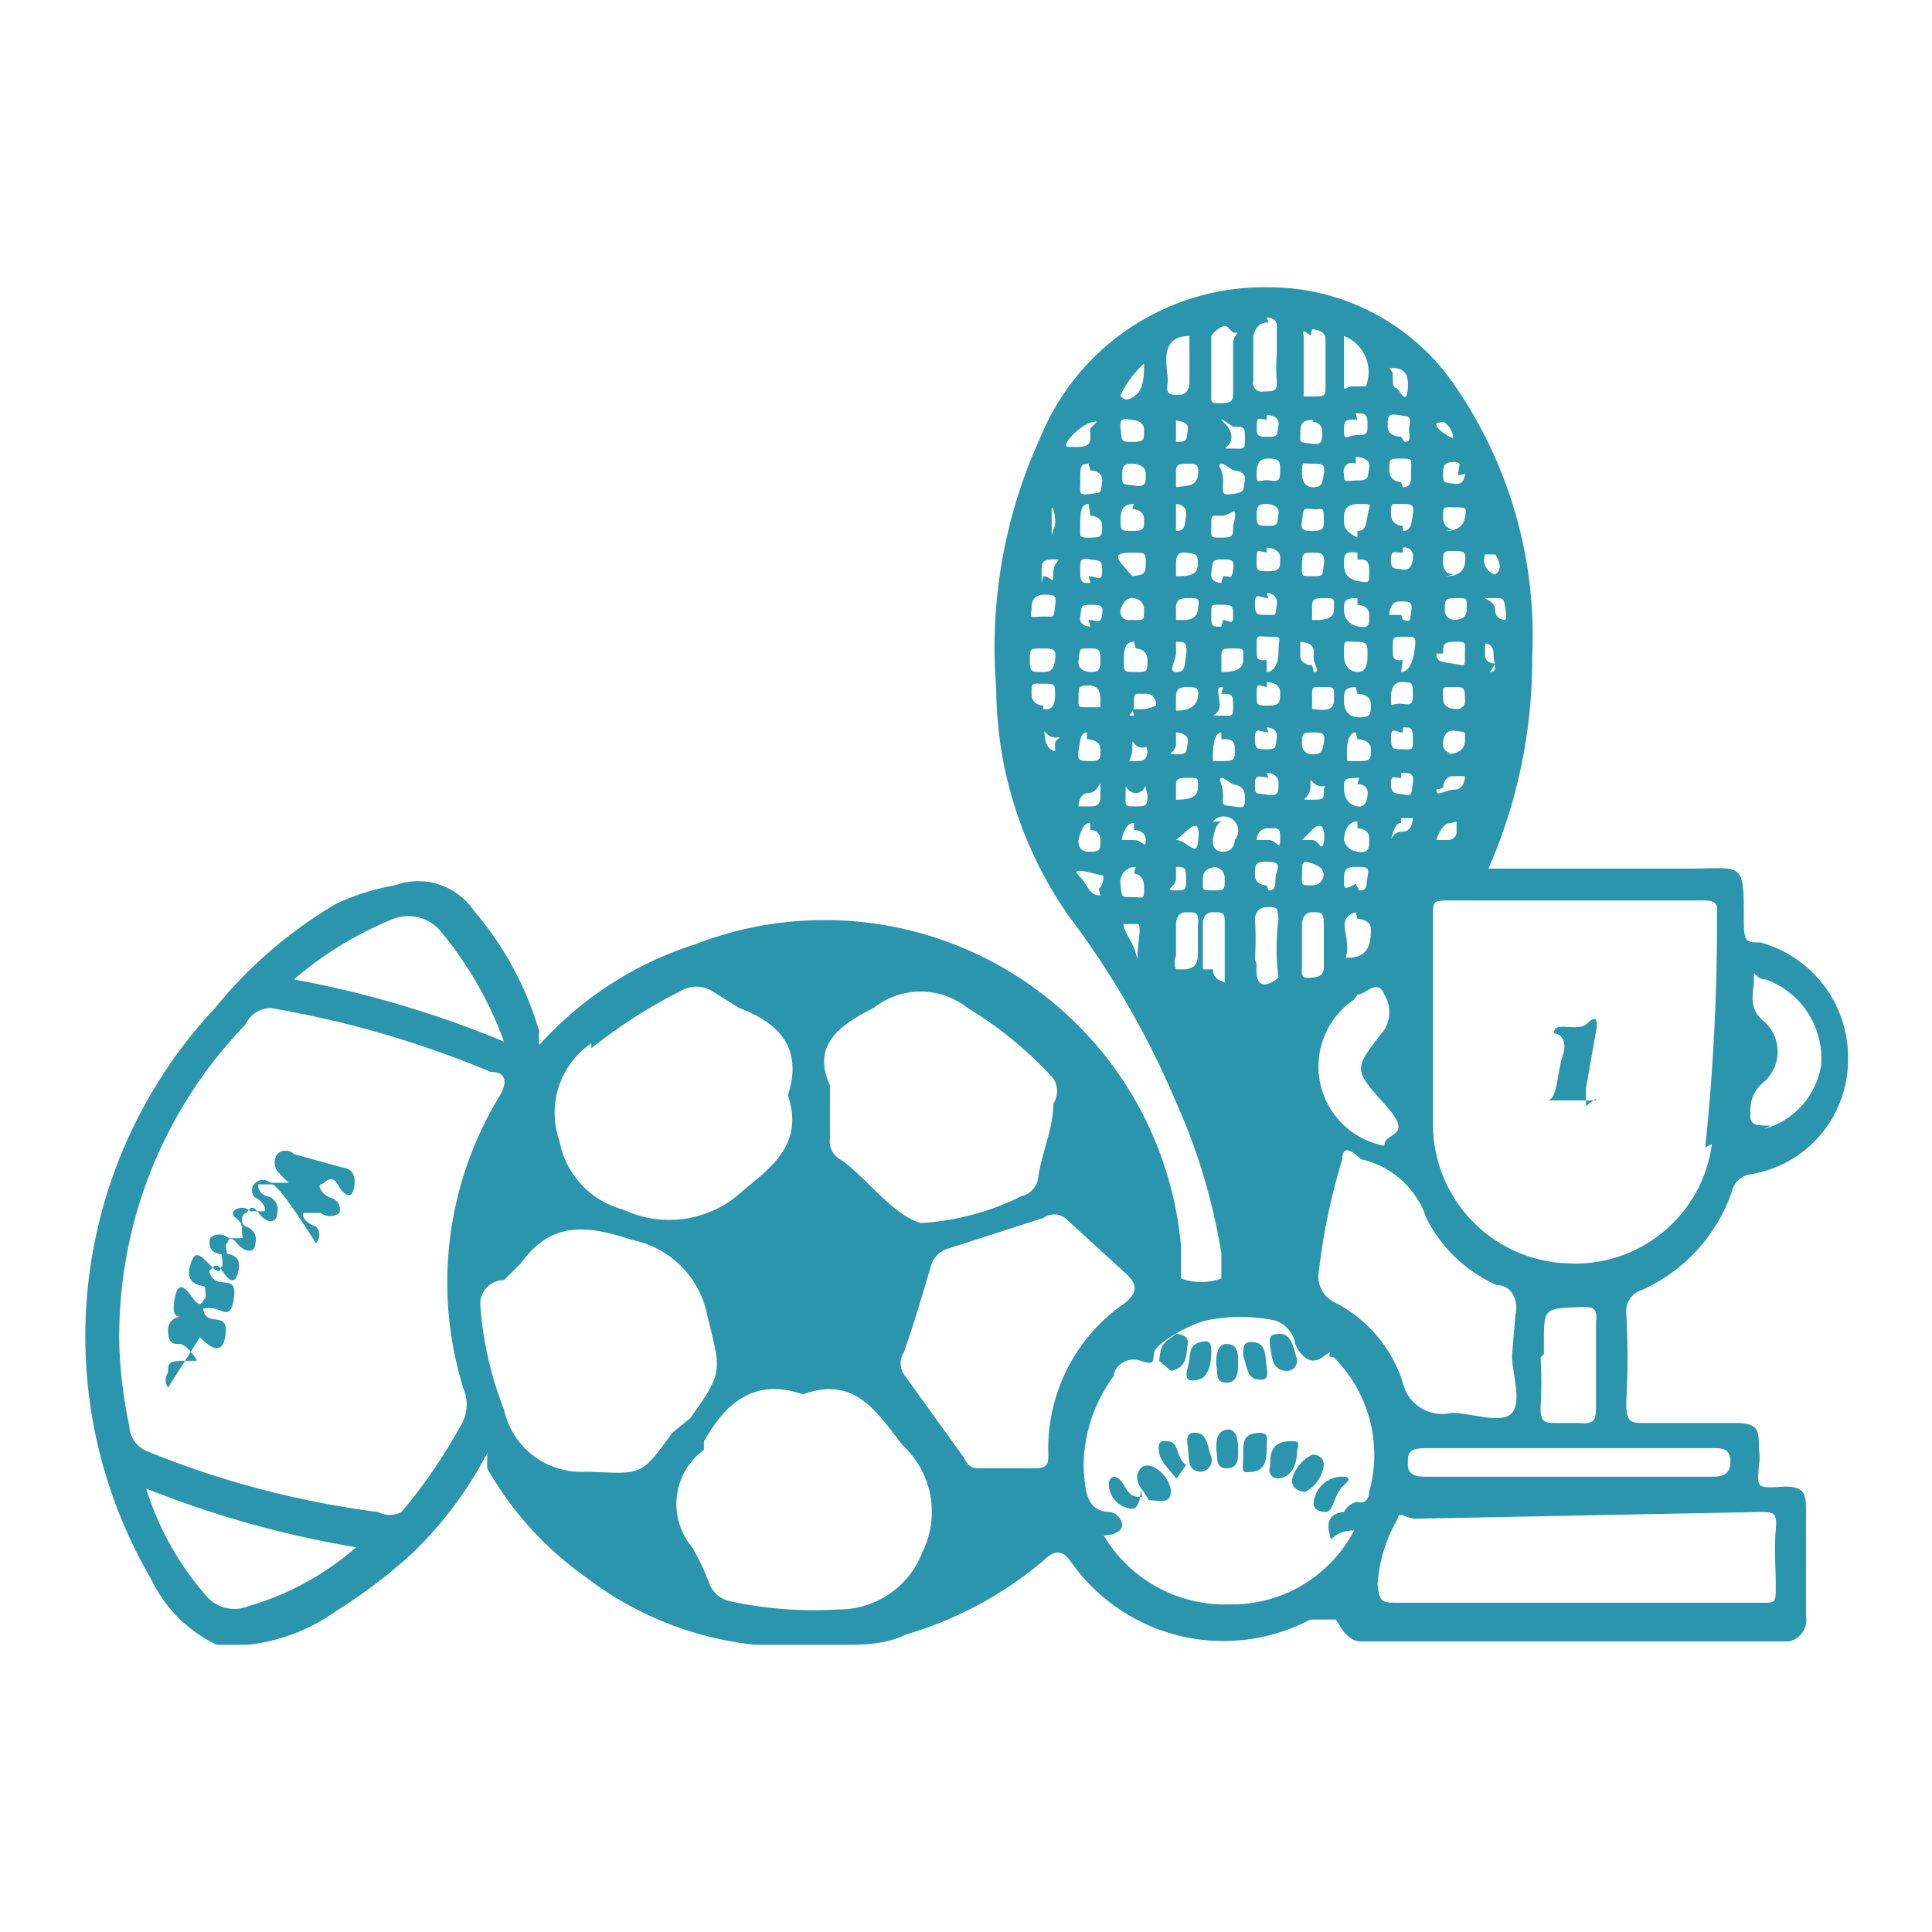<svg id="Layer_1" data-name="Layer 1" xmlns="http://www.w3.org/2000/svg" viewBox="0 0 11.5 11.5"><defs><style>.cls-1{fill:#2b95ad;}</style></defs><title>Icons</title><path class="cls-1" d="M1.62,7.05s-.07,0-.08,0,0,.06.05.07a.08.08,0,0,1,.06.1c0,.06-.06.07-.11,0s-.06,0-.08,0a.05.05,0,0,0,0,.08.08.08,0,0,1,.06.1c0,.06-.06.06-.11,0s-.05,0-.06,0,0,.05,0,.06.09,0,.07.1-.06.06-.1,0-.06,0-.07,0,0,.06.06.07.1,0,.08.11-.06.06-.11.05-.07,0-.07,0,0,.05.05.06.1,0,.08.11-.09.06-.15,0L1,8.26A.08.08,0,0,1,1,8.17c0-.05,0-.07.09-.07s.07,0,.08,0S1.11,8,1.07,8,1,8,1,7.91a.08.08,0,0,1,.1-.07s.06,0,.07,0,0,0-.06,0-.09,0-.07-.11.06-.07.11,0,.06,0,.07,0,0-.06,0-.07-.12,0-.09-.12.07-.06.13,0,.05,0,.06,0,0-.06,0-.07-.09,0-.07-.1a.08.08,0,0,1,.11,0s.07,0,.08,0,0,0,0-.06-.07-.06-.05-.1a.07.07,0,0,1,.1,0s.06,0,.08,0,0-.06-.05-.08a.06.06,0,0,1,0-.09.07.07,0,0,1,.09,0s.08,0,.1,0,0,0-.06-.07a.09.09,0,0,1,0-.1.07.07,0,0,1,.1,0l.29.08s.08,0,.07.1-.06.07-.1,0-.08,0-.1,0,0,.06.06.08a.07.07,0,0,1,.05.09.09.09,0,0,1-.11,0s-.08,0-.1,0,0,.06.07.08a.07.07,0,0,1,0,.1S1.67,7.06,1.62,7.05Z"/><path class="cls-1" d="M7.24,8.12S7.23,8,7.3,8s.07.06.07.11,0,.12-.07.12S7.25,8.17,7.24,8.12Z"/><path class="cls-1" d="M7.21,8.67a.07.07,0,0,1-.06.09c-.09,0-.07-.09-.08-.15s0-.09.06-.08S7.19,8.63,7.21,8.67Z"/><path class="cls-1" d="M7.77,8.88s-.08,0-.08-.07a.22.22,0,0,1,.12-.15.06.06,0,0,1,.07.06A.21.21,0,0,1,7.77,8.88Z"/><path class="cls-1" d="M7.24,8.63c0-.05,0-.11.06-.12s.07.06.07.12,0,.11-.07.11S7.25,8.67,7.24,8.63Z"/><path class="cls-1" d="M7.06,8.72S7,8.81,7,8.8s-.09-.09-.1-.15,0-.08.06-.07S7,8.68,7.06,8.72Z"/><path class="cls-1" d="M7.72,8.65s0,.14-.11.15a.05.05,0,0,1-.05-.07c0-.06,0-.14.1-.15S7.72,8.6,7.72,8.65Z"/><path class="cls-1" d="M6.8,8.87l0,0s-.07-.08,0-.14a.07.07,0,0,1,.06,0,.19.19,0,0,1,.11.14c0,.09-.07.06-.13.06Z"/><path class="cls-1" d="M7,7.94s.08,0,.07.06,0,.14-.1.16A0,0,0,0,1,6.9,8.1C6.91,8,6.92,8,7,7.94Z"/><path class="cls-1" d="M7.21,8.06s0,.13-.07.15-.09,0-.07-.07,0-.13.07-.15S7.21,8,7.21,8.06Z"/><path class="cls-1" d="M7.4,8.07c0-.06,0-.09.07-.08s.06.09.07.15,0,.08-.06.07S7.42,8.12,7.4,8.07Z"/><path class="cls-1" d="M7.54,8.61c0,.06,0,.14-.08.15s-.06,0-.06-.09,0-.13.08-.14S7.54,8.57,7.54,8.61Z"/><path class="cls-1" d="M6.79,8.87s0,.12-.06.11a.15.15,0,0,1-.13-.14c0-.06.05-.07.09,0s.06.07.11.07Z"/><path class="cls-1" d="M7.89,9s-.08,0-.07-.06A.17.17,0,0,1,8,8.79s.06,0,0,.05S7.94,9,7.89,9Z"/><path class="cls-1" d="M7.62,7.94c.07,0,.08.09.1.15a.06.06,0,0,1-.06.07c-.09,0-.09-.09-.1-.15S7.57,7.94,7.62,7.94Z"/><path class="cls-1" d="M9.5,6.55s0,0-.06,0H9.22s-.06,0-.07,0,0,0,.06,0,.06-.17.09-.26,0-.13-.05-.14l0,0c0-.08.14,0,.2-.06s.06,0,.05.05l-.06.34s0,.09,0,.1S9.51,6.52,9.5,6.55Z"/><path class="cls-1" d="M10.48,5.61c-.08,0-.1,0-.1-.12,0-.37,0-.32-.32-.32H8.86a3.09,3.09,0,0,0,.26-1.26,2.62,2.62,0,0,0-.45-1.6,1.34,1.34,0,0,0-1.11-.6,1.44,1.44,0,0,0-1.37.9A3,3,0,0,0,5.93,4.1a2.38,2.38,0,0,0,.43,1.35A5.21,5.21,0,0,1,7,6.56a3.59,3.59,0,0,1,.27.9s0,.13,0,.15a.35.35,0,0,1-.24,0s0-.12,0-.19A2.13,2.13,0,0,0,4.14,5.62a2.11,2.11,0,0,0-.93.6.3.3,0,0,1,0-.08,1.94,1.94,0,0,0-.39-.72.4.4,0,0,0-.47-.15A1.36,1.36,0,0,0,2,5.38,2.68,2.68,0,0,0,1.28,6,2.86,2.86,0,0,0,.9,9.4a.82.82,0,0,0,.39.39h.19A1.11,1.11,0,0,0,2,9.59a3.1,3.1,0,0,0,.46-.35,2.33,2.33,0,0,0,.44-.59s0,.06,0,.09a2,2,0,0,0,.59.65,2,2,0,0,0,1,.4h.53c.12,0,.25,0,.37-.06a2.24,2.24,0,0,0,.82-.44c.06-.06.11-.07.16,0a1.11,1.11,0,0,0,1.43.35l.07,0s.07,0,.08,0,.06.14.16.13h2.54a.13.13,0,0,0,.1-.15V9c0-.1,0-.16-.15-.15s-.14,0-.13-.13a.27.27,0,0,0,0-.09c0-.12,0-.16-.15-.16H9.79c-.08,0-.11,0-.11-.12a4.86,4.86,0,0,0,0-.54.13.13,0,0,1,.09-.13,1,1,0,0,0,.54-.59.13.13,0,0,1,.11-.1A.69.69,0,0,0,11,6.32.71.71,0,0,0,10.48,5.61Zm-4.34-2s0-.07.07-.07.08,0,.07.07,0,.06-.07.06S6.13,3.69,6.14,3.63Zm.14.8s0,.06,0,.06-.05,0-.06-.08,0,0,.06,0S6.28,4.39,6.28,4.43Zm-.07-.21s-.07,0-.07-.07,0-.06.07-.06.07,0,.07.07S6.25,4.23,6.21,4.22ZM6.2,4c-.06,0-.07,0-.07-.07s0-.07.07-.07.09,0,.08.07S6.24,4,6.2,4Zm0-.53s0,0,0-.06,0-.08.07-.08,0,0,0,.08S6.26,3.43,6.21,3.43Zm.06-.28s0,0,0,0,0-.08,0-.15S6.3,3.12,6.27,3.15ZM8.85,4.48s0-.08,0-.13S8.84,4.44,8.85,4.48Zm.05-.33s0,.07,0,.07,0,0,0-.07a0,0,0,0,1,.06-.05S8.9,4.13,8.9,4.15Zm0-.2s-.06,0-.06-.05,0-.07,0-.07.05,0,.05.06S8.92,4,8.87,4Zm0-.65s.06.08,0,.12h0A.09.09,0,0,1,8.84,3.3Zm0,.26c.05,0,.05,0,.06.06s0,.07,0,.07-.06,0-.06-.06S8.81,3.56,8.85,3.56Zm-.24.13s-.06,0-.06-.06,0-.07.07-.07.06,0,.06.07S8.65,3.69,8.61,3.69Zm0,.4c.05,0,.06,0,.06.07a.05.05,0,0,1-.06.06s-.07,0-.07-.06S8.58,4.09,8.62,4.09Zm-.07-.2c0-.05,0-.07.07-.07s.06,0,.06.08,0,.06-.07.05S8.55,3.94,8.55,3.89Zm.08,1s0,0,0,.07A.05.05,0,0,1,8.62,5C8.56,5,8.55,5,8.55,5S8.58,4.9,8.63,4.9Zm-.08-.2s0-.07.06-.07.07,0,.07,0,0,.08-.06.08S8.55,4.75,8.55,4.7Zm.06-.21a.05.05,0,0,1-.06-.06s0-.08.07-.07.06,0,.06.06S8.66,4.49,8.61,4.49Zm0-1.06s-.06,0-.06-.07,0-.07.06-.07.08,0,.07.07S8.65,3.43,8.61,3.43Zm0-.27s-.06,0-.06-.07,0-.06.07-.06.07,0,.06.06S8.66,3.16,8.61,3.16Zm.07-.33s0,.07-.06.06-.07,0-.07-.05,0-.08.06-.08S8.68,2.77,8.68,2.83Zm-.13-.31a.12.12,0,0,1,.06.1s0,0,0,0S8.54,2.56,8.55,2.52ZM9,8.07c0,.1.06.27,0,.34s-.24,0-.36,0a.24.24,0,0,1-.29-.18.81.81,0,0,0-.41-.48.17.17,0,0,1-.09-.18,3.8,3.8,0,0,1,.14-.67c0-.08.05-.06.11,0a.53.53,0,0,1,.39.35.86.86,0,0,0,.42.4c.09,0,.13.09.11.18ZM7.81,5C7.75,5,7.75,5,7.75,5s0,0,.06-.06.08,0,.07.07S7.85,5,7.81,5Zm.07.2s0,.07-.07.07-.06,0-.06-.07,0-.08.06-.06S7.88,5.18,7.88,5.23Zm-.13.52V5.5s0-.07.06-.07.07,0,.07.08v.12h0v.13c0,.06-.06.06-.1.06S7.75,5.78,7.75,5.75Zm.6-2.59s-.07,0-.07-.07,0-.06.06-.06.08,0,.07.06S8.4,3.16,8.35,3.16Zm0,.13a.05.05,0,0,1,.06.06s0,.08-.06.07-.07,0-.07-.06S8.3,3.29,8.35,3.29Zm0,.67c-.05,0-.06,0-.06-.07s0-.07.07-.07.07,0,.06.08S8.38,4,8.34,4Zm0,.4c.05,0,.06,0,.06.07s0,.06-.06.06-.07,0-.07-.07S8.31,4.36,8.35,4.36Zm-.07-.19s0-.08.06-.08.07,0,.07.06,0,.08-.06.07S8.28,4.22,8.28,4.17Zm.06.46c.05,0,.08,0,.07.06s0,.08-.05.07-.08,0-.08-.06S8.29,4.63,8.34,4.63Zm0,.27s.07,0,.07,0,0,.08-.06.08S8.28,5,8.28,5,8.3,4.89,8.34,4.9Zm0-1.21s-.07,0-.07,0,0-.08.06-.08.08,0,.07.06S8.4,3.7,8.35,3.69Zm0-.79s-.07,0-.07-.07,0-.07.07-.07.06,0,.06.07S8.4,2.9,8.35,2.9Zm0-.27s-.08,0-.08-.06,0-.08.06-.07.08,0,.07.06S8.41,2.63,8.36,2.63Zm-.07-.41c.05,0,.12,0,.11.12s-.05,0-.07,0S8.29,2.27,8.29,2.22ZM8,2a.23.23,0,0,1,.13.3s-.05,0-.08,0S8,2.33,8,2.3Zm.07.46c.05,0,.07,0,.07.06s0,.07-.06.07S8,2.63,8,2.57,8,2.49,8.08,2.5Zm0,.26s.09,0,.08.06,0,.08-.07.08S8,2.88,8,2.82A.05.05,0,0,1,8.07,2.76Zm0,2.54C8,5.3,8,5.29,8,5.24s0-.08.07-.08.08,0,.07.06S8.14,5.3,8.09,5.3ZM8.08,4S8,4,8,3.9s0-.08.06-.08.08,0,.08.06S8.14,4,8.08,4Zm0-.8C8,3.16,8,3.13,8,3.09S8,3,8.09,3s.06,0,.05.07S8.12,3.16,8.08,3.16Zm0,.13c.05,0,.07,0,.07.07s0,.07-.06.06S8,3.42,8,3.36,8,3.28,8.08,3.29Zm0,.8s.08,0,.08.06,0,.08-.07.08S8,4.22,8,4.17,8,4.09,8.07,4.09Zm0,.27s.08,0,.08.06,0,.07-.07.07-.07,0-.07,0S8,4.36,8.07,4.36Zm0-.8s.07,0,.07.06,0,.08-.06.07S8,3.68,8,3.63,8,3.56,8.08,3.56Zm0,1.07a.05.05,0,0,1,.06.06s0,.08-.06.07S8,4.74,8,4.69,8,4.63,8.09,4.63Zm0,.26s.07,0,.07.06,0,.09-.07.08S8,5,8,5,8,4.89,8.08,4.89Zm0,.54s.08,0,.08.06,0,.18-.15.17C8.05,5.58,7.94,5.47,8.07,5.43Zm0,.45c.05,0,.12-.1.16,0a.2.2,0,0,1,0,.21c-.18.23-.19.23,0,.44s0,.16,0,.25a.48.48,0,0,1-.18-.87ZM7.88,4.7c0,.06,0,.06-.08.06s0,0,0-.08,0,0,.07,0S7.89,4.65,7.88,4.7Zm-.07-.21s-.06,0-.06-.06,0-.07.06-.07.08,0,.07.06S7.86,4.49,7.81,4.49Zm0-1.59s-.06,0-.06-.08,0-.06.06-.06.08,0,.07.06S7.87,2.9,7.81,2.9Zm.07.19c0,.05,0,.07-.06.07s-.08,0-.07-.06,0-.08.06-.07S7.88,3,7.88,3.09Zm-.07.2c.05,0,.08,0,.07.07s0,.07-.07.07-.06,0-.06-.07S7.76,3.29,7.81,3.29Zm0,.4s0,0,0-.06,0-.07.07-.07.06,0,.06.07S7.84,3.69,7.8,3.69Zm0,.53s0,0,0-.07,0-.06.07-.06.06,0,.06.08S7.84,4.22,7.8,4.22Zm0-.26s-.07,0-.07-.06,0-.08,0-.08.09,0,.08.07S7.87,4,7.82,4Zm0-2s.08,0,.08.06V2.3c0,.05,0,.06-.06.06s-.07,0-.07,0V2S7.74,1.94,7.8,2Zm0,.55s.06,0,.06.06,0,.08-.07.07-.06,0-.06-.07S7.78,2.5,7.82,2.5ZM7.54,3s.08,0,.07.06,0,.07-.06.07-.07,0-.07-.06S7.49,3,7.54,3Zm-.06-.2s0-.07.06-.07.08,0,.08.06,0,.08-.06.07S7.48,2.89,7.48,2.83Zm.06.46s.08,0,.08.06,0,.08-.07.08-.07,0-.07-.07S7.49,3.28,7.54,3.29Zm0-1.37s.07,0,.06.06v.16a.92.92,0,0,0,0,.16c0,.05,0,.06-.08.06a.05.05,0,0,1-.06-.06V2C7.48,1.93,7.51,1.92,7.55,1.92Zm0,.58s.08,0,.07.06,0,.07-.06.07-.07,0-.07-.06S7.49,2.49,7.54,2.5Zm0,1.06s.07,0,.06.07,0,.06-.06.06-.07,0-.07-.07S7.5,3.56,7.55,3.56Zm0,.4c-.06,0-.06,0-.06-.08s0-.06.08-.06.05,0,.05.09S7.57,4,7.54,4Zm0,.13s.08,0,.08.06,0,.08-.07.08-.07,0-.07-.07S7.49,4.08,7.54,4.09Zm0,.27s.07,0,.06.06,0,.07-.06.07-.07,0-.07-.07S7.51,4.36,7.55,4.36Zm0,.27s.07,0,.07.06,0,.08-.07.07-.07,0-.07-.06S7.49,4.62,7.55,4.63Zm0,.67s-.07,0-.07-.06,0-.08.06-.08.09,0,.07.06S7.61,5.3,7.55,5.3Zm0-.27S7.48,5,7.48,5s0-.07.07-.07.07,0,.07.07S7.6,5,7.55,5Zm-.07.71a1.92,1.92,0,0,0,0-.24s0-.07.07-.07.06,0,.07.07a1.37,1.37,0,0,0,0,.35C7.52,5.89,7.47,5.87,7.48,5.74ZM7.27,4s0,0,0-.07,0-.07.07-.07.06,0,.06.07S7.31,4,7.27,4Zm0,.13c.06,0,.07,0,.07.07s0,.06-.08.06,0,0,0-.06S7.23,4.08,7.28,4.09Zm0,.27c.05,0,.08,0,.08.06s0,.07-.07.07-.06,0-.06,0S7.21,4.36,7.27,4.36Zm0-.67c-.06,0-.06,0-.06-.07s0-.06.06-.06.07,0,.07.06S7.33,3.7,7.28,3.69Zm0-.26s-.07,0-.06-.06,0-.08.06-.08.08,0,.07.06S7.33,3.43,7.28,3.43Zm.07-.34c0,.06,0,.07-.07.07s-.06,0-.06-.07,0-.06.06-.06S7.36,3,7.35,3.09Zm0-1.15c.06,0,0,0,0,.07v.27c0,.06,0,.08-.07.08s-.06,0-.06-.07V2C7.21,2,7.25,1.94,7.3,1.94Zm0,.56c.07,0,.07,0,.07.07s0,.06-.08.06,0,0,0-.07S7.24,2.49,7.28,2.5Zm0,.26s.08,0,.07.06,0,.07-.07.08-.06,0-.06-.08S7.23,2.76,7.28,2.76Zm0,1.87s.07,0,.07.07,0,.07-.07.06-.06,0-.06-.07S7.24,4.63,7.28,4.63ZM7,5C7,5,7,5,7,5s0,0,.07-.06.07,0,.06.08S7.06,5,7,5Zm0-.27C7,4.77,7,4.74,7,4.69s0-.06.07-.06.06,0,.06.06S7.07,4.76,7,4.76ZM7,3.69S7,3.67,7,3.63s0-.07.07-.07.07,0,.06.07S7.05,3.69,7,3.69Zm0,.54S7,4.22,7,4.17s0-.08.06-.08.08,0,.07.06S7.07,4.23,7,4.23Zm0-.8S7,3.41,7,3.37s0-.09.06-.08.07,0,.07.07S7.06,3.43,7,3.43Zm0-.27C7,3.16,7,3.13,7,3.09S7,3,7,3s.07,0,.06.07S7.05,3.16,7,3.16ZM7,2.9C7,2.9,7,2.86,7,2.82s0-.06.06-.06.08,0,.07.07S7.06,2.89,7,2.9Zm0-.27S7,2.61,7,2.56,7,2.49,7,2.5s.08,0,.07.06S7.07,2.63,7,2.63Zm-.19-.48c0,.09,0,.17-.06.21s-.07,0-.08,0S6.74,2.21,6.83,2.15ZM6.74,3.43s0,0-.06-.07,0-.07.07-.07.07,0,.07.07S6.79,3.42,6.74,3.43Zm0,.13s.07,0,.07.07,0,.06-.08.06a.05.05,0,0,1-.06-.06S6.69,3.55,6.75,3.56Zm0-1.06s.07,0,.07.06,0,.07-.07.07-.06,0-.07-.08S6.71,2.5,6.75,2.5Zm0,.26s.08,0,.08.06,0,.08-.07.07-.07,0-.07-.06S6.69,2.76,6.74,2.76Zm0,.27s.07,0,.07.06,0,.07-.07.07-.07,0-.07-.07S6.7,3,6.75,3ZM6.49,4s-.08,0-.07-.07,0-.07.06-.07.07,0,.07.07S6.53,4,6.49,4Zm.06.21s0,0-.07,0-.06,0-.06-.06,0-.07.06-.07S6.55,4.12,6.55,4.17Zm-.08.19s.08,0,.08.06,0,.07-.06.07-.08,0-.07-.06S6.43,4.36,6.47,4.36Zm.08.32c0,.05,0,.08-.06.08s-.07,0-.07,0,0-.08.06-.08S6.55,4.63,6.55,4.68Zm-.06.22s.06,0,.06.06,0,.07-.07.07S6.42,5,6.42,5,6.44,4.89,6.49,4.9Zm0-1.21s-.07,0-.06-.06,0-.07.06-.07.08,0,.07.06S6.53,3.69,6.48,3.69Zm0-.26c-.05,0-.06,0-.06-.07s0-.08.06-.07.07,0,.07.07S6.53,3.43,6.48,3.43Zm0-.92s0,0,0,.06-.07.05-.13.05S6.45,2.5,6.53,2.51Zm0,.25s.08,0,.07.07,0,.06-.07.07-.06,0-.06-.08S6.43,2.76,6.48,2.76Zm0,.27s.07,0,.07.06,0,.07-.07.07-.06,0-.06-.07S6.43,3,6.48,3Zm.06,2.26c-.07,0-.07-.06-.13-.12s.12,0,.14,0S6.56,5.28,6.54,5.29Zm.21-1.47s.07,0,.07.07,0,.07-.07.07-.07,0-.07-.06S6.69,3.82,6.75,3.82Zm.07.61c0,.07-.05.06-.09.06s0,0,0-.08,0,0,.06,0S6.82,4.39,6.82,4.43Zm0,.26c0,.06,0,.07-.07.07s-.06,0-.06-.08,0,0,.06,0S6.82,4.65,6.82,4.69Zm-.08-.47c-.06,0,0,0,0-.07s0-.06.06-.06a.06.06,0,0,1,.07.07C6.82,4.23,6.78,4.22,6.74,4.22Zm0,.68s.07,0,.07.06S6.8,5,6.75,5,6.69,5,6.68,5,6.7,4.89,6.75,4.9Zm0,.26s.06,0,.06.08,0,.06-.07.06-.06,0-.07-.07S6.71,5.16,6.76,5.16Zm-.07.3s.06,0,.09,0,0,.12,0,.21C6.74,5.57,6.67,5.55,6.69,5.46ZM7.08,2v.28s0,.07-.06.07-.08,0-.07-.07S6.88,2,7.08,2ZM7,3.82c.05,0,.07,0,.06.08S7.05,4,7,4,7,3.93,7,3.89,7,3.82,7,3.82Zm0,.54s.08,0,.07.06,0,.07-.07.07S7,4.48,7,4.43,7,4.35,7,4.36Zm0,.8c.05,0,.06,0,.06.07s0,.07-.07.07S7,5.28,7,5.23,7,5.16,7,5.16Zm0,.61A.1.1,0,0,1,7,5.69V5.5s0-.07.06-.07.08,0,.07.08v.11s0,0,0,.06S7.11,5.76,7.06,5.77Zm.22-.88A.06.06,0,0,1,7.35,5s0,.07-.07.07S7.22,5,7.22,5,7.23,4.89,7.28,4.89Zm0,.27s.07,0,.07.07,0,.07-.07.07-.06,0-.06-.07S7.23,5.16,7.28,5.16Zm-.06.61V5.49s0-.06.06-.06.07,0,.07.06v.29s0,.08,0,.07S7.22,5.84,7.22,5.77ZM5.2,6a.45.45,0,0,1,.56,0,2.28,2.28,0,0,1,.51.42.14.14,0,0,1,0,.15c0,.15-.07.29-.09.44a.13.13,0,0,1-.1.11,1.54,1.54,0,0,1-.6.16C5.31,7.23,5.15,7,5,6.9a.12.12,0,0,1-.06-.12V6.46C4.83,6.22,5,6.1,5.2,6Zm-1.68.24a3,3,0,0,1,.53-.34.18.18,0,0,1,.19,0L4.4,6c.24.09.38.24.29.52.09.27-.07.41-.26.56a.64.64,0,0,1-.72.12.52.52,0,0,1-.38-.41A.5.5,0,0,1,3.52,6.21ZM2.34,5.47a.25.25,0,0,1,.28.07A2.2,2.2,0,0,1,3,6.2a6.18,6.18,0,0,0-1.25-.37A2.13,2.13,0,0,1,2.34,5.47ZM1.48,9.56a.22.22,0,0,1-.26-.07,1.75,1.75,0,0,1-.35-.63,6,6,0,0,0,1.25.35A1.69,1.69,0,0,1,1.48,9.56ZM2.74,8.49A3.19,3.19,0,0,1,2.39,9,.15.15,0,0,1,2.25,9,5.47,5.47,0,0,1,.88,8.64a.17.17,0,0,1-.11-.15A2.76,2.76,0,0,1,.71,8a2.67,2.67,0,0,1,.75-1.9A.17.17,0,0,1,1.61,6a6,6,0,0,1,1.31.38c.1,0,.1.07.05.15a2.13,2.13,0,0,0-.21,1.74A.24.24,0,0,1,2.74,8.49Zm.75.27A.47.47,0,0,1,3,8.39a2.09,2.09,0,0,1-.14-.61A.14.14,0,0,1,3,7.62l.1-.1c.18-.25.39-.23.66-.14a.57.57,0,0,1,.45.45c.08.33.1.33-.1.61L4,8.53C3.81,8.8,3.81,8.77,3.49,8.76Zm2,.48a.53.53,0,0,1-.5.34,2.35,2.35,0,0,1-.65-.05.17.17,0,0,1-.12-.11,1.36,1.36,0,0,0-.1-.21.4.4,0,0,1,.07-.58l0-.05c.13-.23.3-.38.59-.28.3-.11.43.09.59.3A.54.54,0,0,1,5.49,9.24Zm.75-.59c0,.06,0,.09-.08.09l-.31,0c-.06,0-.08,0-.11-.06l-.36-.5a.12.12,0,0,1,0-.13c.06-.17.11-.34.16-.51a.15.15,0,0,1,.11-.11l.56-.18a.11.11,0,0,1,.13,0l.35.32c.08.07.09.12,0,.19A1.05,1.05,0,0,0,6.24,8.65Zm1.91.23s0,.08-.07.06A.11.11,0,0,0,8,9s-.11,0-.09.11,0,0,.15,0a.82.82,0,0,1-.74.44.84.84,0,0,1-.75-.41s.1,0,.11-.06A.09.09,0,0,0,6.61,9c-.15,0-.15-.14-.16-.26a.91.91,0,0,1,.18-.55c0-.05.07-.12.16-.09s.07,0,.08-.05.19-.16.31-.19a1,1,0,0,1,.41,0A.18.18,0,0,1,7.71,8s.06.15.16.08,0,0,.07,0A.82.82,0,0,1,8.15,8.88ZM10.47,9c.09,0,.11,0,.1.11s0,.22,0,.33,0,.1-.11.1H8.32c-.09,0-.11,0-.12-.11a.89.89,0,0,1,.12-.39c0-.05.06,0,.1,0Zm-.28-.38c.06,0,.11,0,.11.08s-.05.09-.11.09H8.5c-.05,0-.12,0-.12-.07s0-.1.11-.1Zm-1-.56V8c0-.22,0-.21.22-.22.07,0,.1,0,.09.09v.49c0,.09,0,.12-.11.11H9.26c-.06,0-.09,0-.09-.09A2.43,2.43,0,0,0,9.17,8.08Zm1-1.25a.82.82,0,0,1-.86.71.83.83,0,0,1-.8-.8c0-.42,0-.85,0-1.28,0-.07,0-.08.09-.08h1.51c.05,0,.1,0,.09.07A12.71,12.71,0,0,1,10.15,6.83Zm.35-.11c-.08,0-.13,0-.12-.07a.21.21,0,0,1,.08-.19.24.24,0,0,0,0-.36c-.1-.08-.06-.17-.06-.25s0,0,.07,0a.5.5,0,0,1,.33.51A.47.47,0,0,1,10.5,6.72Z"/></svg>